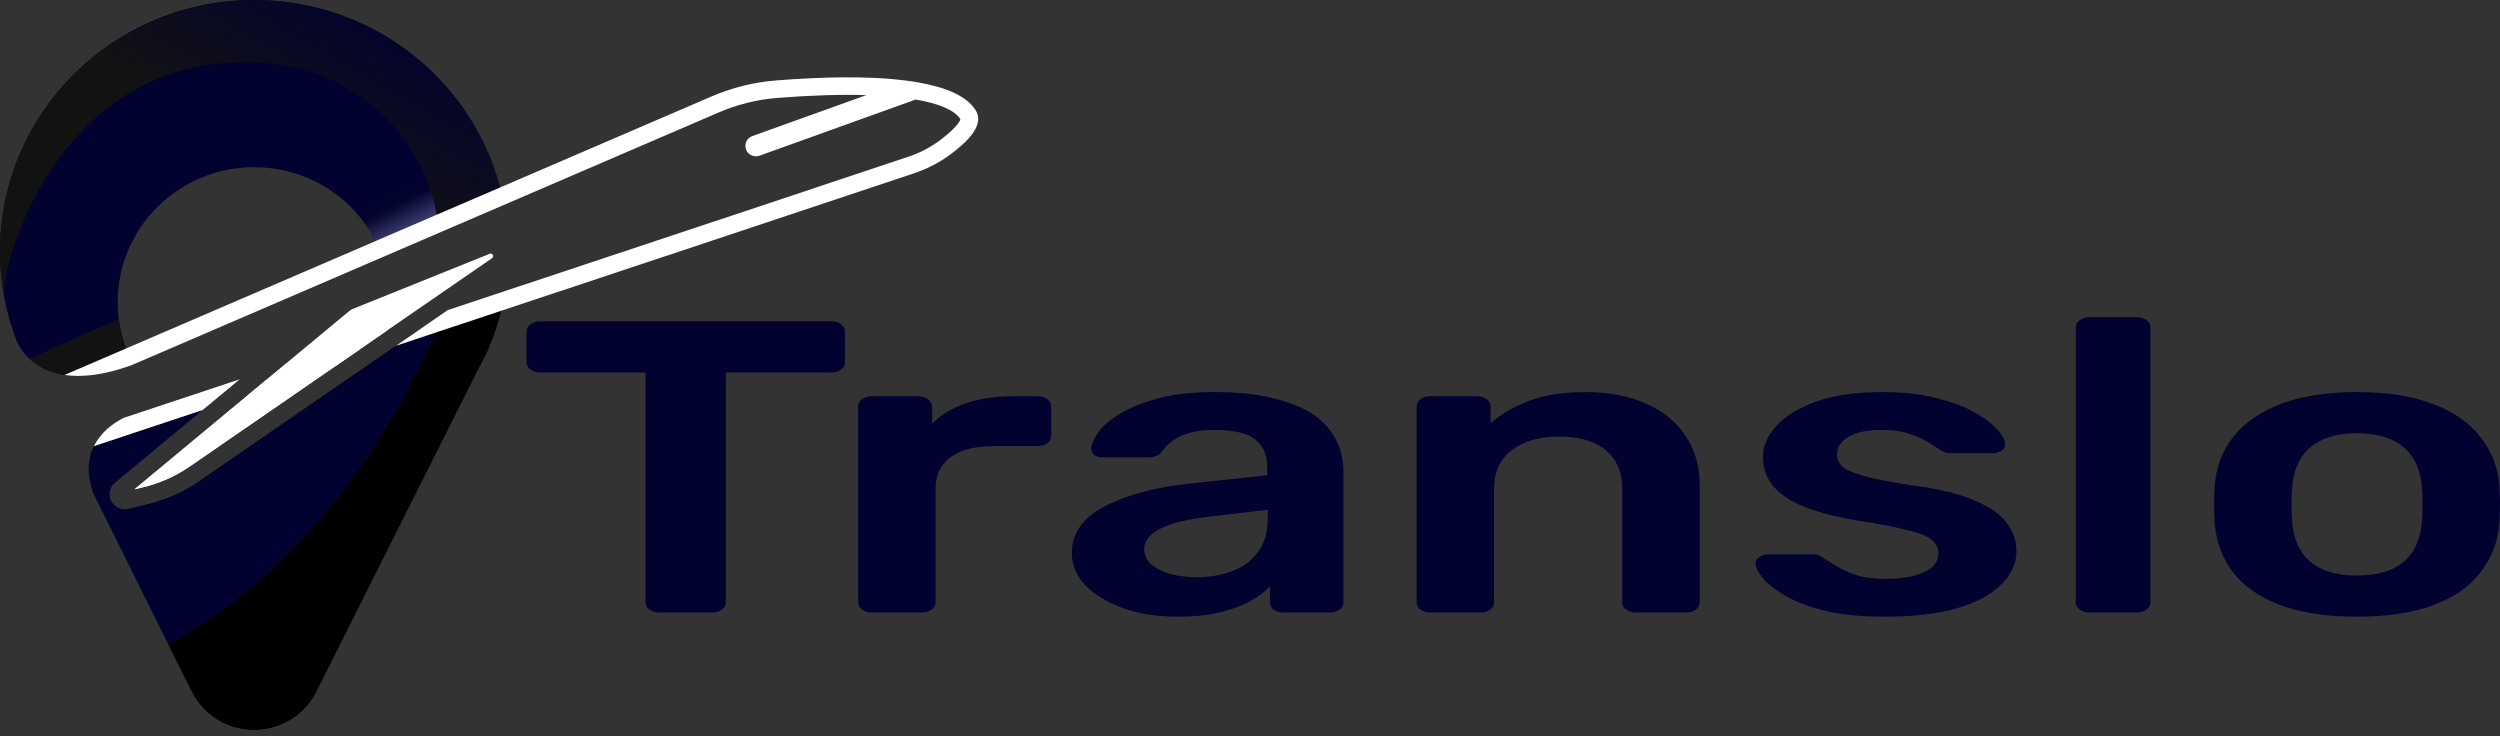 <svg width="180" height="53" viewBox="0 0 180 53" fill="none" xmlns="http://www.w3.org/2000/svg">
<rect x="0" y="0" width="180" height="53" fill="#333333" stroke="none"/>
<path d="M47.466 44.104C47.193 44.104 46.961 44.034 46.769 43.894C46.578 43.754 46.482 43.584 46.482 43.385V26.82H38.895C38.621 26.82 38.389 26.75 38.197 26.61C38.006 26.47 37.91 26.301 37.91 26.101V23.884C37.91 23.665 38.006 23.485 38.197 23.345C38.389 23.205 38.621 23.136 38.895 23.136H59.812C60.112 23.136 60.358 23.205 60.55 23.345C60.741 23.485 60.837 23.665 60.837 23.884V26.101C60.837 26.301 60.741 26.47 60.55 26.61C60.358 26.75 60.112 26.82 59.812 26.82H52.265V43.385C52.265 43.584 52.169 43.754 51.978 43.894C51.787 44.034 51.541 44.104 51.24 44.104H47.466Z" fill="#020231"/>
<path d="M62.767 44.104C62.494 44.104 62.261 44.034 62.07 43.894C61.879 43.754 61.783 43.584 61.783 43.385V29.276C61.783 29.056 61.879 28.877 62.07 28.737C62.261 28.597 62.494 28.527 62.767 28.527H66.089C66.363 28.527 66.595 28.597 66.787 28.737C67.005 28.877 67.115 29.056 67.115 29.276V30.504C67.744 29.865 68.55 29.376 69.534 29.037C70.546 28.697 71.708 28.527 73.021 28.527H74.702C75.003 28.527 75.236 28.597 75.4 28.737C75.591 28.877 75.687 29.047 75.687 29.246V31.403C75.687 31.603 75.591 31.772 75.4 31.912C75.236 32.052 75.003 32.122 74.702 32.122H71.503C70.191 32.122 69.165 32.391 68.427 32.931C67.716 33.47 67.361 34.209 67.361 35.147V43.385C67.361 43.584 67.265 43.754 67.074 43.894C66.882 44.034 66.636 44.104 66.335 44.104H62.767Z" fill="#020231"/>
<path d="M84.758 44.403C83.336 44.403 82.051 44.203 80.903 43.804C79.754 43.385 78.838 42.836 78.155 42.157C77.499 41.458 77.171 40.679 77.171 39.82C77.171 38.422 77.936 37.314 79.467 36.495C81.026 35.657 83.076 35.097 85.619 34.818L91.238 34.219V33.59C91.238 32.751 90.951 32.102 90.377 31.643C89.803 31.183 88.819 30.954 87.424 30.954C86.44 30.954 85.633 31.103 85.004 31.403C84.403 31.683 83.951 32.062 83.651 32.541C83.432 32.801 83.118 32.931 82.707 32.931H79.467C79.166 32.931 78.934 32.871 78.77 32.751C78.633 32.631 78.565 32.471 78.565 32.272C78.592 31.952 78.77 31.563 79.098 31.103C79.426 30.644 79.946 30.205 80.657 29.785C81.368 29.346 82.284 28.977 83.405 28.677C84.526 28.378 85.879 28.228 87.465 28.228C89.188 28.228 90.637 28.387 91.812 28.707C93.016 29.007 93.973 29.416 94.683 29.935C95.394 30.454 95.914 31.064 96.242 31.762C96.57 32.461 96.734 33.2 96.734 33.979V43.385C96.734 43.584 96.638 43.754 96.447 43.894C96.256 44.034 96.023 44.104 95.75 44.104H92.428C92.127 44.104 91.881 44.034 91.689 43.894C91.525 43.754 91.443 43.584 91.443 43.385V42.217C91.088 42.596 90.609 42.955 90.008 43.295C89.406 43.614 88.668 43.884 87.793 44.104C86.945 44.303 85.934 44.403 84.758 44.403ZM86.153 41.557C87.11 41.557 87.971 41.408 88.737 41.108C89.529 40.809 90.145 40.349 90.582 39.73C91.047 39.091 91.279 38.292 91.279 37.334V36.705L87.178 37.184C85.565 37.364 84.362 37.654 83.569 38.053C82.776 38.452 82.379 38.941 82.379 39.521C82.379 39.96 82.557 40.339 82.912 40.659C83.295 40.958 83.774 41.188 84.348 41.348C84.922 41.488 85.524 41.557 86.153 41.557Z" fill="#020231"/>
<path d="M102.98 44.104C102.707 44.104 102.474 44.034 102.283 43.894C102.092 43.754 101.996 43.584 101.996 43.385V29.246C101.996 29.047 102.092 28.877 102.283 28.737C102.474 28.597 102.707 28.527 102.98 28.527H106.343C106.617 28.527 106.849 28.597 107.041 28.737C107.232 28.877 107.328 29.047 107.328 29.246V30.474C108.039 29.835 108.941 29.306 110.035 28.887C111.156 28.447 112.536 28.228 114.177 28.228C115.845 28.228 117.294 28.507 118.525 29.067C119.755 29.606 120.698 30.375 121.354 31.373C122.038 32.371 122.38 33.57 122.38 34.968V43.385C122.38 43.584 122.284 43.754 122.093 43.894C121.901 44.034 121.669 44.104 121.396 44.104H117.786C117.513 44.104 117.28 44.034 117.089 43.894C116.898 43.754 116.802 43.584 116.802 43.385V35.147C116.802 33.989 116.405 33.08 115.613 32.421C114.847 31.762 113.726 31.433 112.249 31.433C110.828 31.433 109.693 31.762 108.845 32.421C107.998 33.08 107.574 33.989 107.574 35.147V43.385C107.574 43.584 107.478 43.754 107.287 43.894C107.095 44.034 106.863 44.104 106.589 44.104H102.98Z" fill="#020231"/>
<path d="M135.669 44.403C134.029 44.403 132.621 44.263 131.445 43.984C130.297 43.704 129.353 43.355 128.615 42.935C127.877 42.516 127.33 42.097 126.974 41.677C126.619 41.258 126.428 40.908 126.4 40.629C126.373 40.409 126.455 40.239 126.646 40.12C126.865 39.98 127.097 39.91 127.343 39.91H130.584C130.693 39.91 130.789 39.92 130.871 39.94C130.953 39.96 131.062 40.02 131.199 40.12C131.554 40.339 131.923 40.569 132.306 40.809C132.716 41.048 133.195 41.258 133.742 41.438C134.289 41.597 134.972 41.677 135.792 41.677C136.859 41.677 137.747 41.528 138.458 41.228C139.197 40.908 139.566 40.459 139.566 39.88C139.566 39.461 139.402 39.121 139.074 38.862C138.773 38.602 138.199 38.372 137.351 38.173C136.503 37.953 135.3 37.723 133.742 37.484C132.21 37.224 130.939 36.895 129.927 36.495C128.916 36.096 128.164 35.597 127.672 34.998C127.179 34.398 126.933 33.7 126.933 32.901C126.933 32.122 127.248 31.383 127.877 30.684C128.533 29.965 129.49 29.376 130.748 28.917C132.033 28.457 133.619 28.228 135.505 28.228C136.982 28.228 138.267 28.367 139.361 28.647C140.454 28.907 141.357 29.236 142.068 29.636C142.806 30.035 143.366 30.444 143.749 30.864C144.132 31.263 144.337 31.613 144.364 31.912C144.392 32.132 144.31 32.312 144.118 32.451C143.927 32.571 143.708 32.631 143.462 32.631H140.427C140.29 32.631 140.167 32.611 140.058 32.571C139.948 32.531 139.839 32.481 139.73 32.421C139.429 32.222 139.101 32.012 138.745 31.792C138.39 31.573 137.952 31.383 137.433 31.223C136.941 31.044 136.285 30.954 135.464 30.954C134.425 30.954 133.632 31.123 133.085 31.463C132.539 31.782 132.265 32.192 132.265 32.691C132.265 33.031 132.388 33.33 132.634 33.59C132.908 33.829 133.441 34.059 134.234 34.279C135.027 34.498 136.23 34.728 137.843 34.968C139.675 35.207 141.124 35.567 142.191 36.046C143.284 36.505 144.05 37.044 144.487 37.663C144.952 38.263 145.185 38.931 145.185 39.67C145.185 40.569 144.815 41.378 144.077 42.097C143.366 42.816 142.3 43.385 140.878 43.804C139.484 44.203 137.747 44.403 135.669 44.403Z" fill="#020231"/>
<path d="M150.444 44.104C150.17 44.104 149.938 44.034 149.746 43.894C149.555 43.754 149.459 43.584 149.459 43.385V23.555C149.459 23.355 149.555 23.185 149.746 23.046C149.938 22.906 150.17 22.836 150.444 22.836H153.848C154.121 22.836 154.354 22.906 154.545 23.046C154.736 23.185 154.832 23.355 154.832 23.555V43.385C154.832 43.584 154.736 43.754 154.545 43.894C154.354 44.034 154.121 44.104 153.848 44.104H150.444Z" fill="#020231"/>
<path d="M169.706 44.403C167.518 44.403 165.673 44.124 164.169 43.565C162.692 43.005 161.558 42.217 160.765 41.198C159.999 40.18 159.562 38.991 159.452 37.633C159.425 37.274 159.411 36.835 159.411 36.316C159.411 35.796 159.425 35.357 159.452 34.998C159.562 33.62 160.013 32.431 160.806 31.433C161.626 30.414 162.774 29.626 164.251 29.067C165.755 28.507 167.573 28.228 169.706 28.228C171.839 28.228 173.643 28.507 175.12 29.067C176.624 29.626 177.772 30.414 178.565 31.433C179.385 32.431 179.85 33.62 179.959 34.998C179.987 35.357 180 35.796 180 36.316C180 36.835 179.987 37.274 179.959 37.633C179.85 38.991 179.399 40.18 178.606 41.198C177.84 42.217 176.706 43.005 175.202 43.565C173.725 44.124 171.893 44.403 169.706 44.403ZM169.706 41.438C171.155 41.438 172.276 41.108 173.069 40.449C173.862 39.77 174.299 38.782 174.381 37.484C174.409 37.184 174.422 36.795 174.422 36.316C174.422 35.836 174.409 35.447 174.381 35.147C174.299 33.869 173.862 32.891 173.069 32.212C172.276 31.533 171.155 31.193 169.706 31.193C168.257 31.193 167.136 31.533 166.343 32.212C165.55 32.891 165.112 33.869 165.03 35.147C165.003 35.447 164.989 35.836 164.989 36.316C164.989 36.795 165.003 37.184 165.03 37.484C165.112 38.782 165.55 39.77 166.343 40.449C167.136 41.108 168.257 41.438 169.706 41.438Z" fill="#020231"/>
<path d="M14.39 34.619C13.24 35.41 11.97 35.976 10.607 36.306L9.245 36.631C9.159 36.651 9.068 36.661 8.982 36.661C8.577 36.661 8.202 36.441 8.01 36.071C7.777 35.62 7.894 35.08 8.283 34.754L15.833 28.486C14.668 28.872 13.549 29.242 12.486 29.593C10.547 30.233 8.805 30.804 7.301 31.295C6.491 32.231 6.04 33.588 6.714 35.53L7.195 36.476C7.195 36.476 13.726 49.663 13.97 50.078C14.835 51.55 16.445 52.542 18.294 52.542C20.304 52.542 22.04 51.365 22.83 49.668C22.972 49.368 34.121 27.18 34.121 27.18L34.131 27.159L35.108 25.237C35.6 24.111 35.974 22.929 36.227 21.698C34.212 22.368 32.207 23.039 30.233 23.695L14.38 34.614L14.39 34.619Z" fill="#020231"/>
<path d="M12.118 46.389C13.116 48.391 13.89 49.943 13.972 50.078C14.837 51.55 16.447 52.542 18.296 52.542C20.306 52.542 22.042 51.365 22.832 49.668C22.974 49.368 34.123 27.18 34.123 27.18L34.133 27.159L35.111 25.237C35.602 24.111 35.976 22.929 36.23 21.698C34.695 22.208 33.161 22.719 31.647 23.224C29.88 27.565 23.946 40.061 12.113 46.384L12.118 46.389Z" fill="black"/>
<path d="M18.304 0C8.192 0 0 8.1 0 18.098C0 20.361 0.42 22.529 1.19 24.526C1.509 25.262 2.704 27.265 6.111 27.049L9.311 25.672C8.775 24.476 8.476 23.149 8.476 21.753C8.476 16.386 12.876 12.04 18.299 12.04C22.344 12.04 25.823 14.458 27.326 17.918L36.157 14.118C34.329 6.038 27.028 0 18.304 0Z" fill="#020231"/>
<path d="M27.326 17.918L36.157 14.118C35.913 13.041 35.569 12 35.139 11.004C32.136 12.356 28.896 13.818 25.625 15.289C26.324 16.065 26.901 16.951 27.321 17.923L27.326 17.918Z" fill="url(#paint0_linear_707_1727)"/>
<path d="M18.304 0C8.192 0 0 8.1 0 18.098C0 19.184 0.096 20.251 0.284 21.287C0.137 18.483 4.643 3.449 19.048 4.536C25.539 5.026 30.516 9.612 31.514 15.85L36.157 14.118C34.329 6.038 27.028 0 18.304 0Z" fill="url(#paint1_linear_707_1727)"/>
<path d="M6.111 27.049L9.311 25.672C8.931 24.826 8.673 23.91 8.556 22.954C6.05 24.076 3.853 25.062 2.121 25.828C2.865 26.529 4.106 27.174 6.116 27.044L6.111 27.049Z" fill="url(#paint2_linear_707_1727)"/>
<path d="M10.305 35.084C11.51 34.794 12.644 34.288 13.662 33.587L25.93 25.137C23.571 25.923 21.287 26.679 19.125 27.395L9.688 35.23L10.3 35.079L10.305 35.084Z" fill="white"/>
<path d="M20.555 26.213L17.887 28.426C19.856 27.77 21.983 27.064 24.206 26.323L27.932 23.755C25.37 24.606 22.889 25.432 20.555 26.208V26.213Z" fill="white"/>
<path d="M70.26 7.96C69.617 6.899 68.058 6.268 66.048 5.923C65.794 5.877 65.536 5.837 65.273 5.807C62.463 5.437 58.964 5.547 55.881 5.792C54.276 5.917 52.711 6.308 51.233 6.944L4.641 26.999C5.825 27.174 7.39 27.039 9.436 26.308L51.739 8.1C53.091 7.515 54.519 7.164 55.982 7.049C58.392 6.859 60.544 6.794 62.377 6.849L54.169 9.797C53.774 9.938 53.572 10.368 53.714 10.759C53.825 11.064 54.119 11.254 54.428 11.254C54.514 11.254 54.6 11.239 54.686 11.209L65.825 7.204C65.855 7.194 65.886 7.179 65.916 7.164C67.617 7.454 68.736 7.93 69.151 8.581C69.131 8.666 68.989 9.076 67.87 9.953C67.136 10.533 66.306 10.984 65.405 11.284C61.425 12.621 46.357 17.632 32.235 22.328L28.509 24.896C43.683 19.85 61.42 13.948 65.81 12.476C66.853 12.13 67.815 11.61 68.665 10.939C69.187 10.528 70.432 9.547 70.432 8.561C70.432 8.356 70.377 8.155 70.26 7.96Z" fill="white"/>
<path d="M6.758 32.126C8.378 31.59 11.127 30.674 14.591 29.522L17.259 27.31C13.932 28.416 11.046 29.372 8.895 30.088C8.079 30.514 7.229 31.159 6.763 32.126H6.758Z" fill="white"/>
<path d="M9.688 35.23L10.3 35.079C11.505 34.789 12.639 34.283 13.657 33.583L35.429 18.588C35.606 18.463 35.459 18.193 35.257 18.273L25.409 22.238C25.313 22.278 25.221 22.328 25.14 22.398L9.688 35.225V35.23Z" fill="white"/>
<defs>
<linearGradient id="paint0_linear_707_1727" x1="30.663" y1="13.682" x2="32.404" y2="17.128" gradientUnits="userSpaceOnUse">
<stop stop-color="#03032E"/>
<stop offset="1" stop-color="#7373AE"/>
</linearGradient>
<linearGradient id="paint1_linear_707_1727" x1="19.585" y1="11.109" x2="26.33" y2="-0.592" gradientUnits="userSpaceOnUse">
<stop stop-color="#121213"/>
<stop offset="1" stop-color="#020231"/>
</linearGradient>
<linearGradient id="paint2_linear_707_1727" x1="6.668" y1="26.343" x2="8.876" y2="29.656" gradientUnits="userSpaceOnUse">
<stop stop-color="#121213"/>
<stop offset="1"/>
</linearGradient>
</defs>
</svg>
